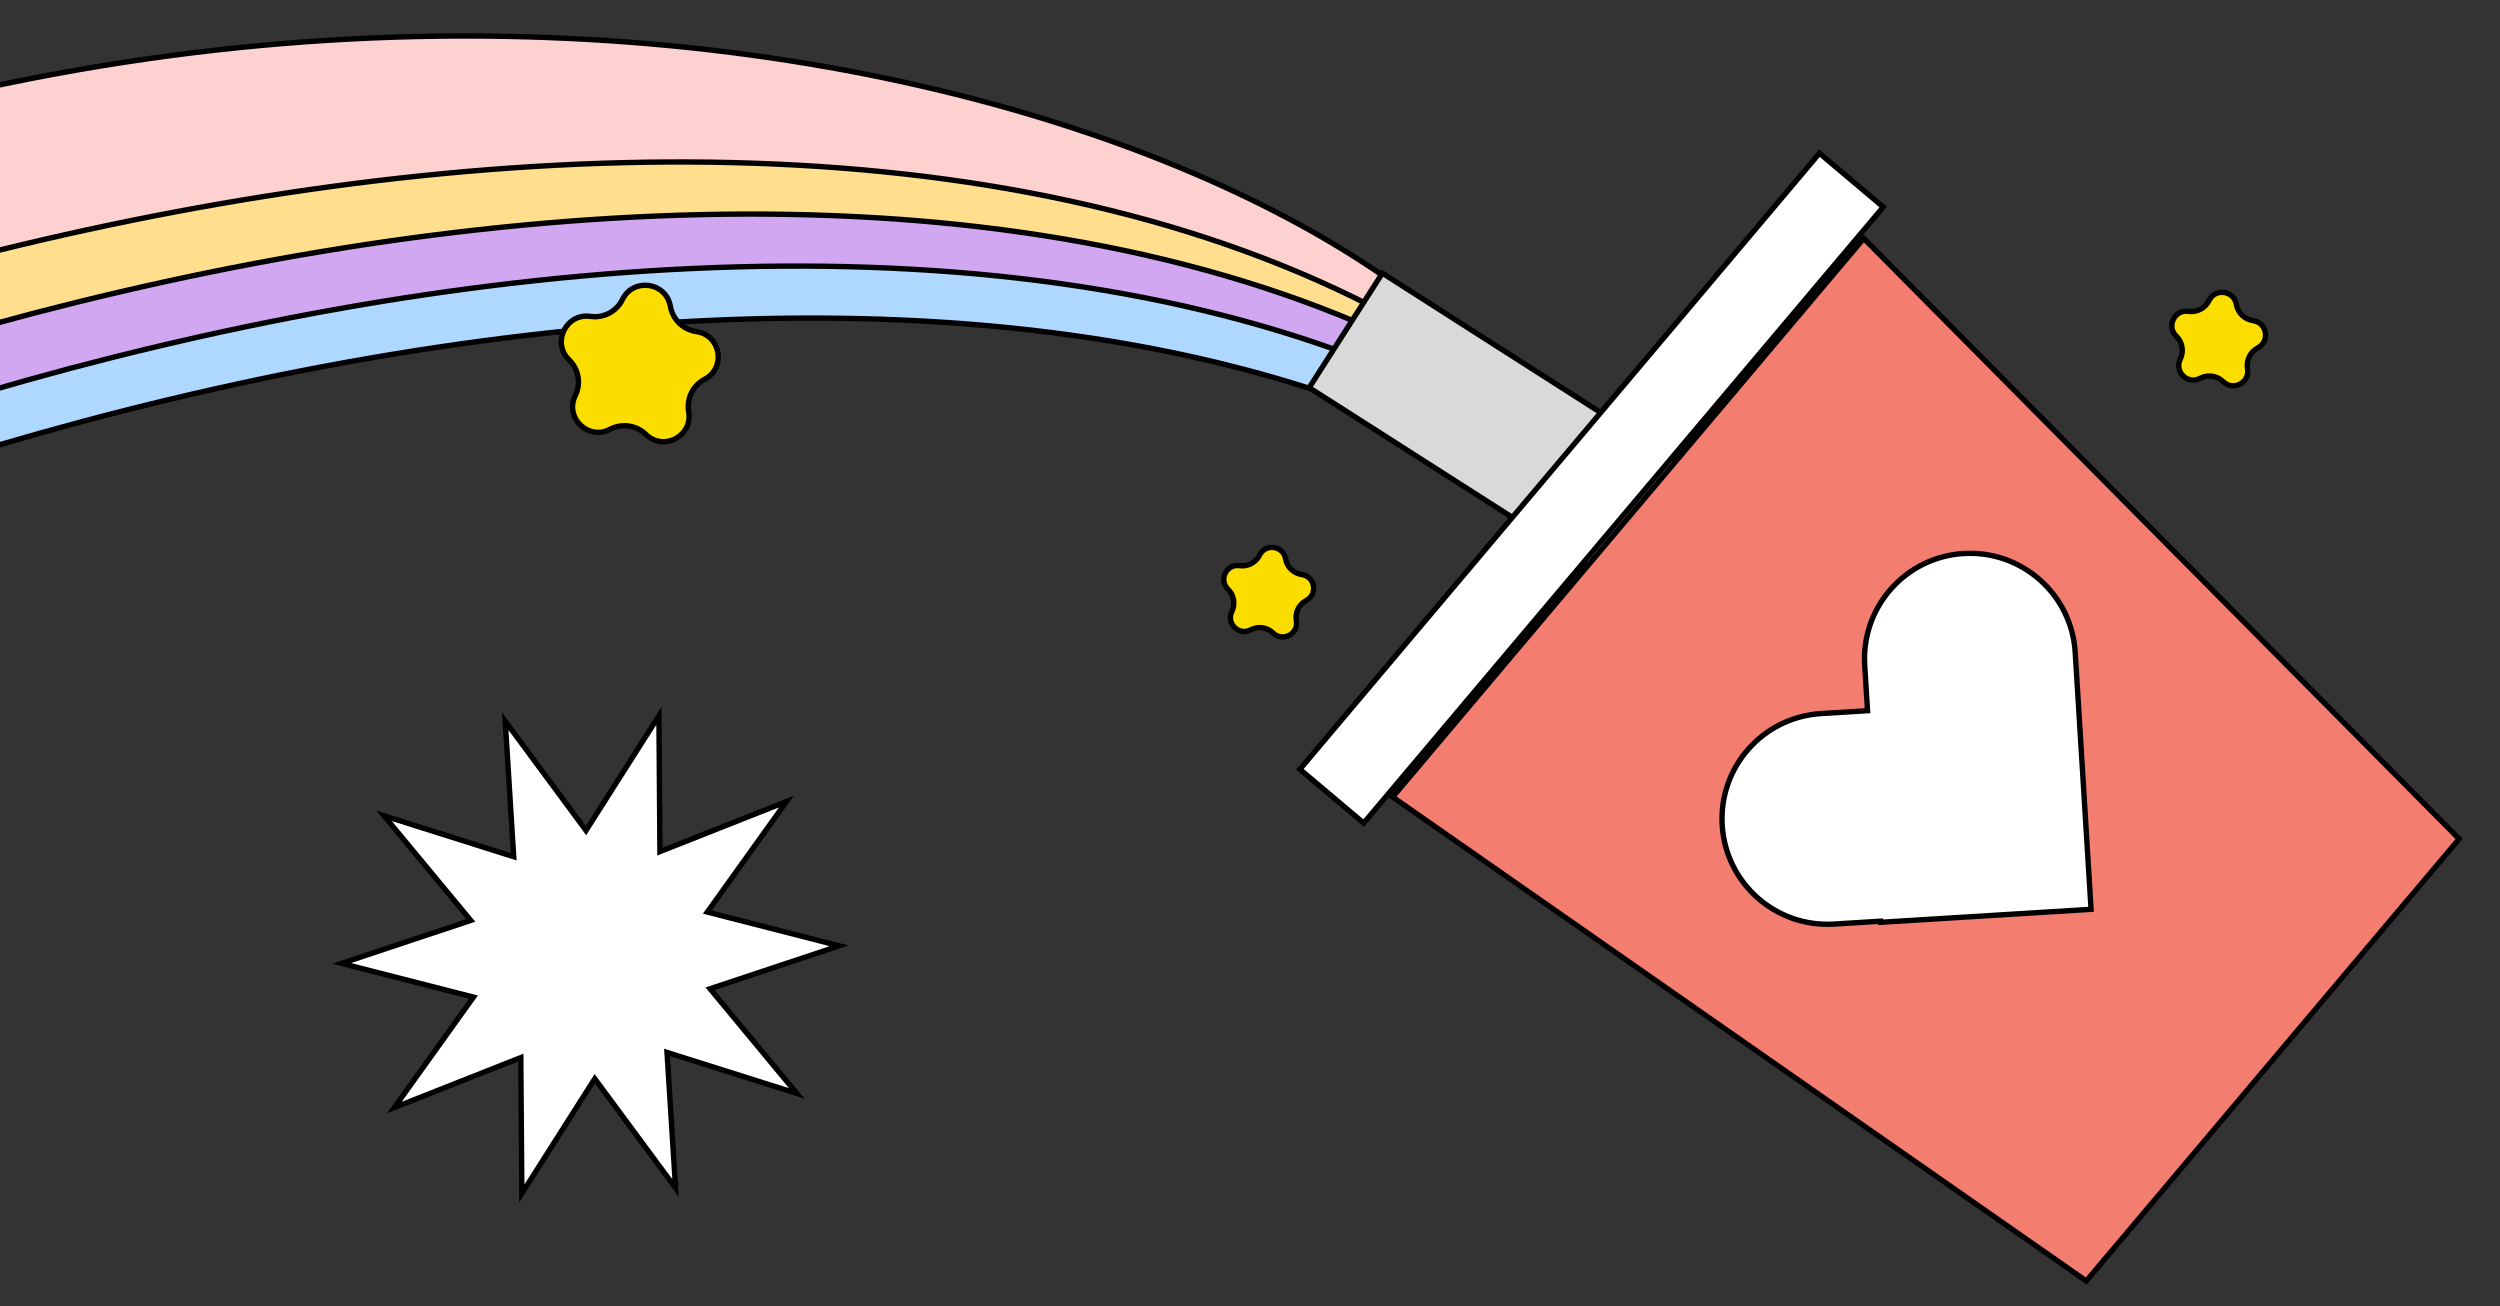 <svg width="465" height="243" viewBox="0 0 465 243" fill="none" xmlns="http://www.w3.org/2000/svg">
<rect x="0" y="0" width="465" height="243" fill="#333333" stroke="none"/>
<g clip-path="url(#clip0_984_1224)">
<path d="M405.527 66.799C406.233 65.361 405.932 63.633 404.783 62.517C402.909 60.698 404.458 57.543 407.044 57.913C408.629 58.14 410.18 57.321 410.886 55.883C412.037 53.538 415.516 54.037 415.963 56.61C416.237 58.188 417.496 59.41 419.081 59.637C421.667 60.007 422.268 63.47 419.959 64.691C418.543 65.439 417.77 67.013 418.044 68.591C418.49 71.165 415.383 72.807 413.509 70.987C412.36 69.872 410.623 69.623 409.207 70.371C406.897 71.592 404.376 69.144 405.527 66.799Z" fill="#FBDD00" stroke="black"/>
<path d="M108.998 154.468L122.558 133.128L122.745 158.394L146.281 149.093L131.563 169.642L156.075 175.925L132.066 183.911L148.196 203.371L124.063 195.752L125.656 220.968L110.627 200.646L97.066 221.977L96.87 196.711L73.343 206.012L88.061 185.463L63.549 179.189L87.558 171.194L71.428 151.733L95.552 159.353L93.968 134.136L108.998 154.468Z" fill="white" stroke="black" stroke-miterlimit="10"/>
<path d="M-200.022 161.479C-4.323 -9.035 213.66 28.246 286.044 87.033L281.039 88.35C146.958 13.28 -97.863 98.406 -174.921 170.673L-200.022 161.479Z" fill="#AED8FF" stroke="black"/>
<path d="M-202.656 151.469C-6.957 -19.045 211.151 18.712 283.536 77.5L278.769 78.754C144.688 3.684 -100.497 88.396 -177.555 160.663L-202.656 151.469Z" fill="#D1A7F2" stroke="black"/>
<path d="M-209.129 140.43C-13.43 -30.084 203.834 11.109 276.219 69.897L271.719 69.396C137.638 -5.673 -106.97 77.357 -184.028 149.625L-209.129 140.43Z" fill="#FFDF8D" stroke="black"/>
<path d="M-219.407 128.308C-23.708 -42.206 193.556 -1.013 265.94 57.774L261.315 60.29C127.235 -14.78 -117.248 65.235 -194.306 137.502L-219.407 128.308Z" fill="#FED1D1" stroke="black"/>
<rect x="243.515" y="72.108" width="25.276" height="108.234" transform="rotate(-57.434 243.515 72.108)" fill="#D9D9D9" stroke="black"/>
<rect x="241.779" y="143.086" width="149.9" height="15.516" transform="rotate(-49.857 241.779 143.086)" fill="white" stroke="black"/>
<path d="M388.046 238.264L259.034 148.246L346.659 44.346L457.396 156.034L388.046 238.264Z" fill="#F37D6E" stroke="black"/>
<path d="M107.004 73.577C108.098 71.347 107.633 68.665 105.85 66.935C102.56 63.741 105.279 58.202 109.819 58.852C112.278 59.205 114.684 57.933 115.779 55.703C117.8 51.587 123.908 52.462 124.692 56.98C125.117 59.427 127.07 61.323 129.529 61.675C134.068 62.325 135.124 68.404 131.069 70.546C128.873 71.707 127.674 74.15 128.099 76.597C128.883 81.115 123.428 83.998 120.137 80.804C118.355 79.074 115.661 78.688 113.465 79.848C109.41 81.991 104.983 77.693 107.004 73.577Z" fill="#FBDD00" stroke="black"/>
<path d="M229.128 113.736C229.81 112.347 229.52 110.677 228.41 109.6C226.622 107.865 228.1 104.856 230.565 105.209C232.097 105.428 233.596 104.636 234.278 103.248C235.376 101.011 238.693 101.486 239.12 103.941C239.384 105.465 240.601 106.646 242.132 106.865C244.598 107.218 245.172 110.521 242.969 111.684C241.601 112.407 240.854 113.929 241.119 115.453C241.545 117.908 238.581 119.473 236.794 117.738C235.684 116.661 234.006 116.42 232.638 117.143C230.435 118.307 228.03 115.972 229.128 113.736Z" fill="#FBDD00" stroke="black"/>
<path d="M388.939 169.132L349.788 171.548L349.775 171.344L349.276 171.374L341.116 171.878C330.304 172.545 320.999 164.322 320.332 153.51C319.665 142.699 327.888 133.394 338.699 132.727L346.86 132.223L347.359 132.192L347.328 131.693L346.837 123.74C346.17 112.928 354.393 103.623 365.205 102.956C376.016 102.289 385.321 110.512 385.988 121.324L388.939 169.132Z" fill="white" stroke="black"/>
</g>
<defs>
<clipPath id="clip0_984_1224">
<rect width="465" height="243" fill="white"/>
</clipPath>
</defs>
</svg>
